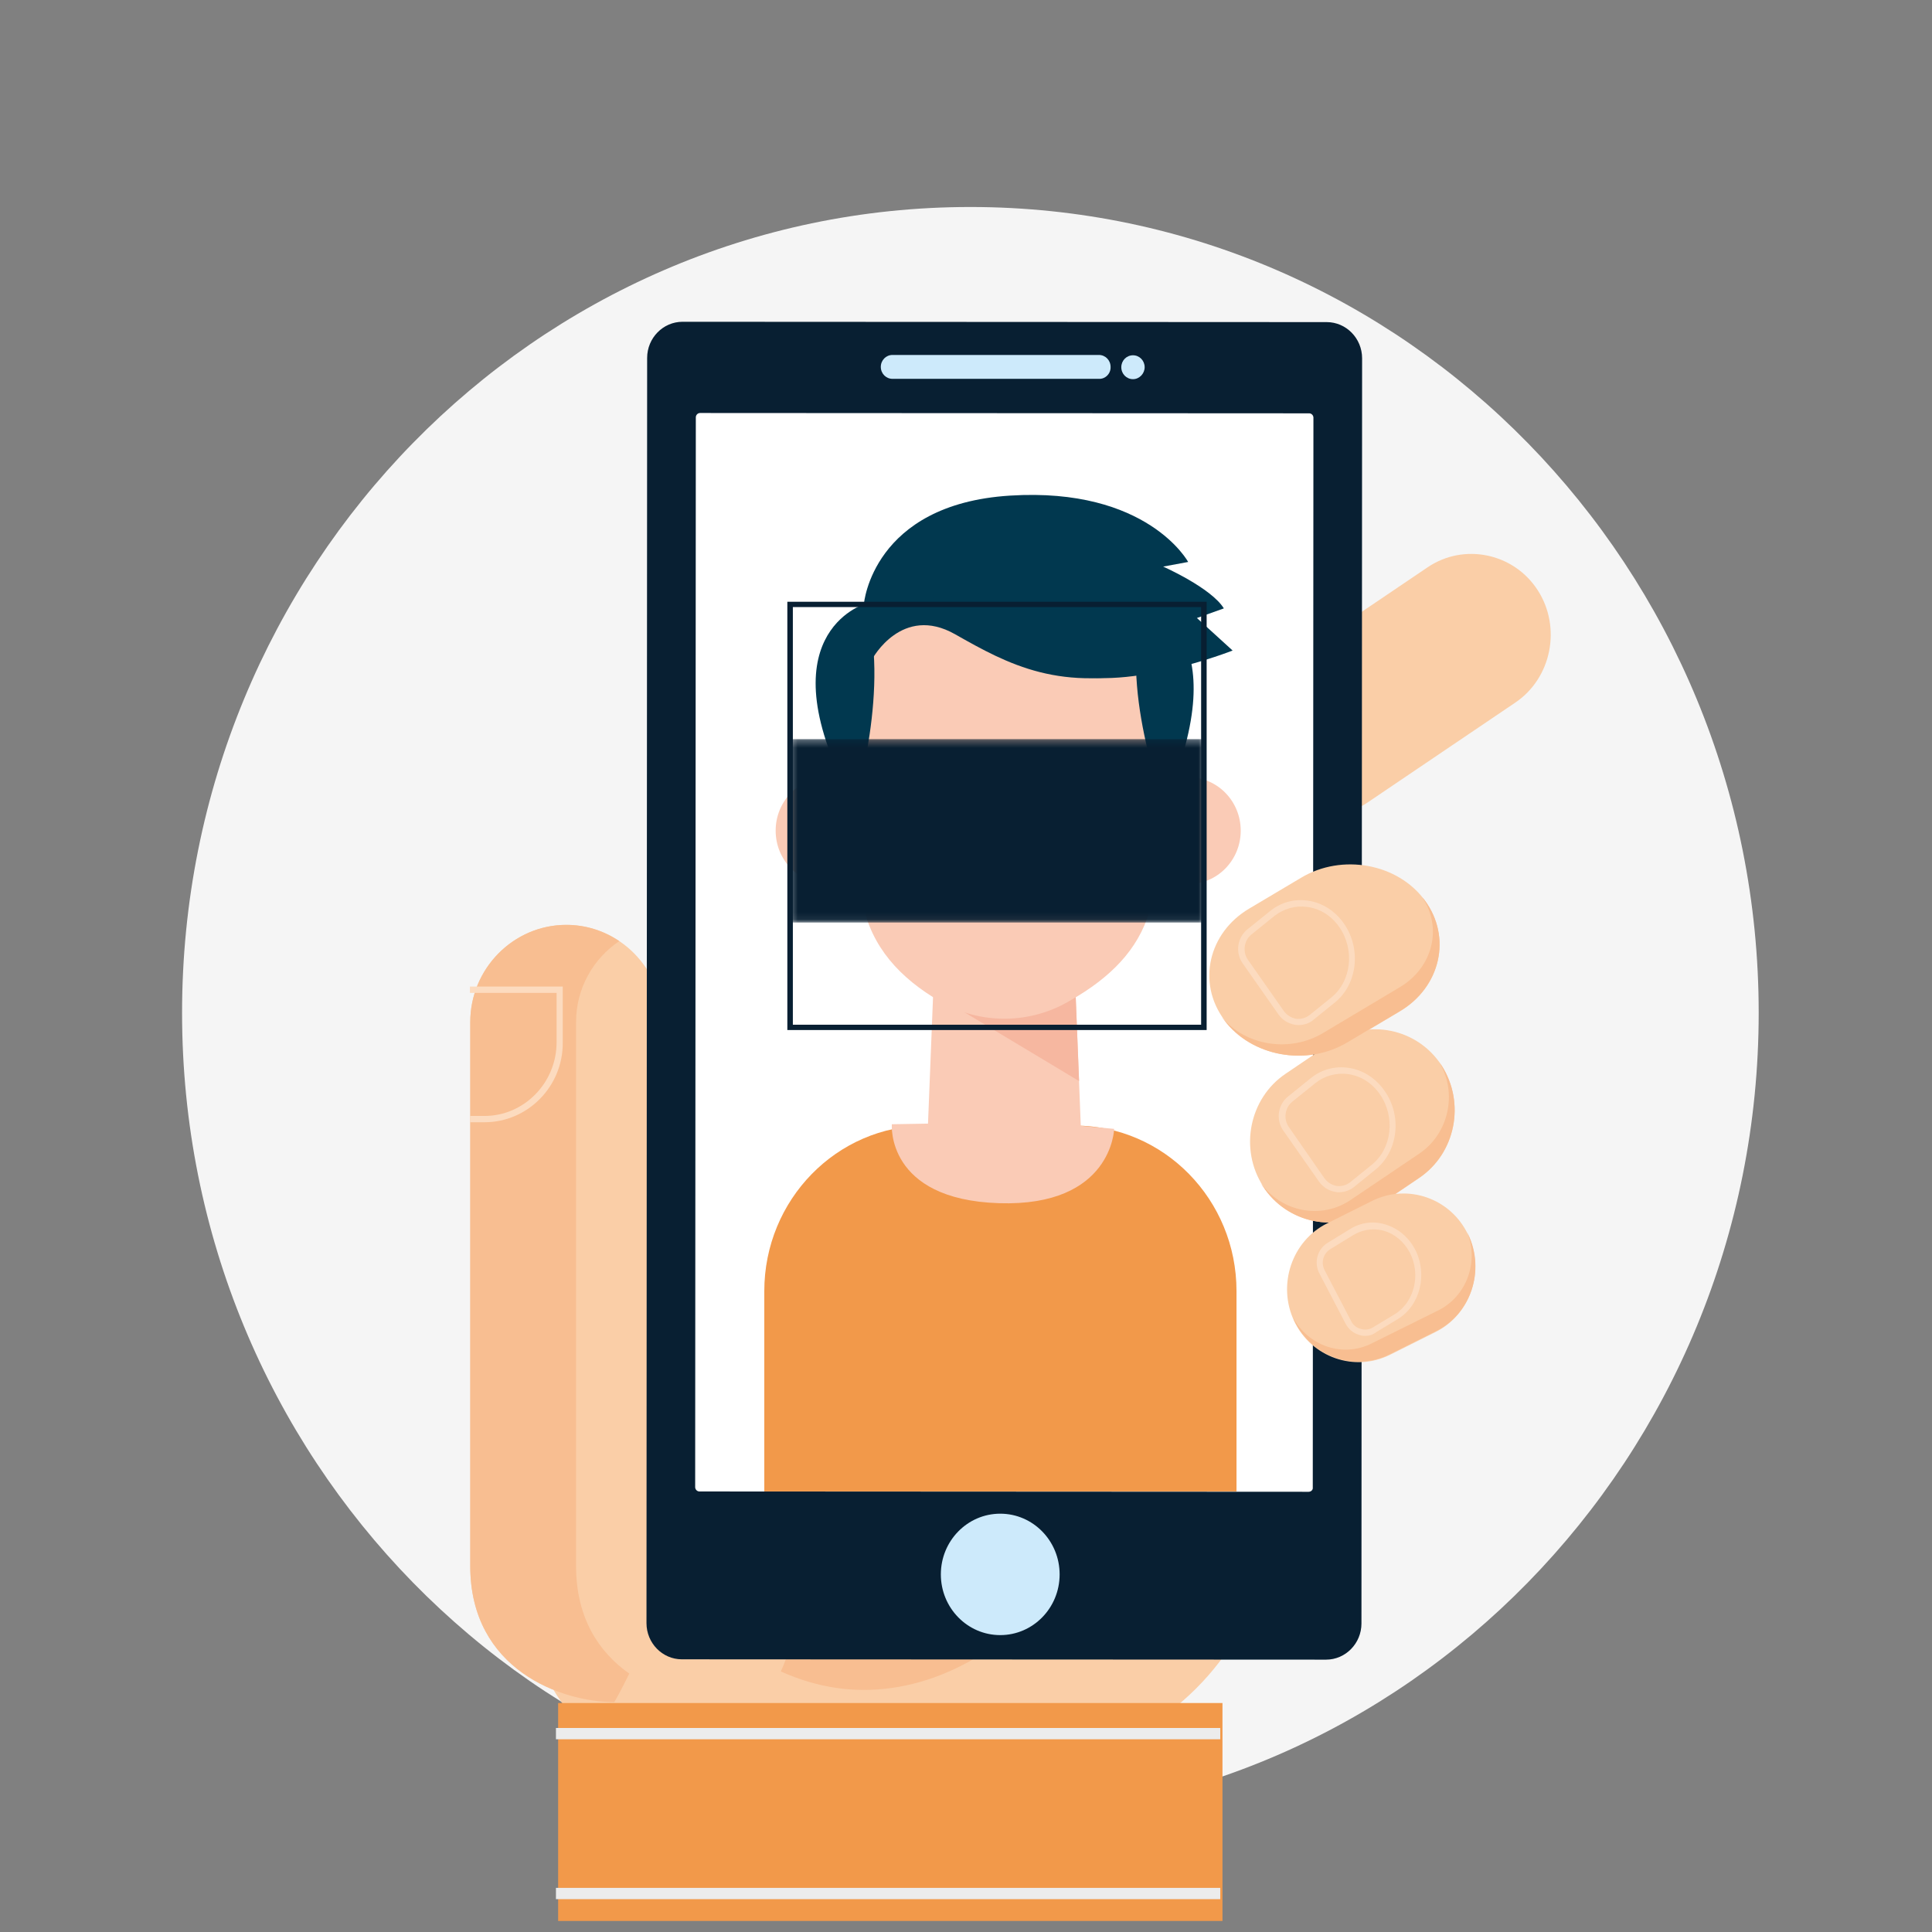<svg width="270" height="270" viewBox="0 0 270 270" fill="none" xmlns="http://www.w3.org/2000/svg">
  <rect x="0" y="0" width="270" height="270" fill="#808080" stroke="none"/>
  <path d="M135.612 254.145C196.456 254.145 245.78 203.728 245.78 141.537C245.78 79.345 196.456 28.928 135.612 28.928C74.768 28.928 25.444 79.345 25.444 141.537C25.444 203.728 74.768 254.145 135.612 254.145Z" fill="#F5F5F5"/>
  <path d="M211.764 98.19L191.127 112.145C186.047 115.575 179.108 114.138 175.752 108.946C172.396 103.753 173.802 96.66 178.881 93.23L199.518 79.275C204.598 75.845 211.537 77.282 214.893 82.474C218.25 87.666 216.844 94.76 211.764 98.19Z" fill="#FACEA7"/>
  <path d="M178.972 191.513C183.553 237.873 154.843 248.813 128.718 249.602C89.35 250.807 65.176 177.79 75.517 167.266C77.83 164.902 81.594 165.922 91.255 161.286C98.739 157.67 103.501 153.683 105.496 152.107C113.343 145.987 144.547 125.774 162.916 134.768C179.426 142.835 177.067 172.412 178.972 191.513Z" fill="#FACEA7"/>
  <path d="M164.458 186.459C160.784 208.527 143.867 235.462 121.552 236.157C87.944 237.177 67.307 174.684 76.106 165.737C78.056 163.743 81.277 164.624 89.531 160.591C95.926 157.484 99.963 154.1 101.732 152.756C108.444 147.517 135.068 130.225 150.761 137.921C164.866 144.782 167.18 170.28 164.458 186.459Z" fill="#F8BE91"/>
  <path d="M85.858 237.873C78.465 237.873 65.72 233.329 65.72 218.865V142.835C65.72 135.371 71.752 129.251 79.145 129.251C86.538 129.251 92.57 135.371 92.57 142.835V218.865C92.57 226.329 85.858 237.873 85.858 237.873Z" fill="#FACEA7"/>
  <path d="M92.57 245.893C103.166 245.893 111.755 234.747 111.755 220.998C111.755 207.248 103.166 196.102 92.57 196.102C81.974 196.102 73.385 207.248 73.385 220.998C73.385 234.747 81.974 245.893 92.57 245.893Z" fill="#FACEA7"/>
  <path d="M170.842 238H78V268.458H170.842V238Z" fill="#F2994A"/>
  <path d="M170.536 263.834H77.694V265.41H170.536V263.834Z" fill="#ECECEC"/>
  <path d="M80.506 218.865V142.835C80.506 138.106 82.909 133.98 86.538 131.523C84.406 130.086 81.866 129.251 79.145 129.251C71.752 129.251 65.72 135.371 65.72 142.835V218.865C65.72 233.329 78.465 237.873 85.858 237.873C85.858 237.873 86.765 236.296 87.944 233.886C83.771 230.965 80.506 226.19 80.506 218.865Z" fill="#F8BE91"/>
  <path d="M170.536 241.489H77.694V243.065H170.536V241.489Z" fill="#ECECEC"/>
  <path d="M67.715 156.836H65.674V155.955H67.715C73.249 155.955 77.784 151.319 77.784 145.663V138.755H65.674V137.874H78.646V145.709C78.691 151.829 73.748 156.836 67.715 156.836Z" fill="#FCDBBF"/>
  <path d="M185.322 231.938L95.291 231.892C92.57 231.892 90.348 229.62 90.348 226.839L90.439 50.022C90.439 47.241 92.661 44.969 95.382 44.969L185.412 45.015C188.134 45.015 190.356 47.287 190.356 50.069L190.265 226.885C190.265 229.667 188.043 231.938 185.322 231.938Z" fill="#081F32"/>
  <path d="M182.873 208.48L97.741 208.434C97.423 208.434 97.151 208.156 97.151 207.831L97.242 58.321C97.242 57.996 97.514 57.718 97.831 57.718L182.963 57.764C183.281 57.764 183.553 58.042 183.553 58.367L183.462 207.878C183.508 208.202 183.235 208.48 182.873 208.48Z" fill="white"/>
  <path d="M153.573 52.943H124.727C123.82 52.943 123.094 52.201 123.094 51.274C123.094 50.347 123.82 49.605 124.727 49.605H153.573C154.48 49.605 155.206 50.347 155.206 51.274C155.251 52.201 154.48 52.989 153.573 52.943Z" fill="#CDEAFB"/>
  <path d="M158.335 52.989C157.428 52.989 156.703 52.248 156.703 51.32C156.703 50.393 157.428 49.651 158.335 49.651C159.242 49.651 159.968 50.393 159.968 51.32C159.968 52.201 159.242 52.989 158.335 52.989Z" fill="#CDEAFB"/>
  <path d="M198.339 164.624L191.898 168.982C186.818 172.413 179.879 170.975 176.523 165.783C173.166 160.591 174.572 153.498 179.652 150.067L186.093 145.709C191.172 142.279 198.112 143.716 201.468 148.908C204.824 154.147 203.418 161.193 198.339 164.624Z" fill="#FACEA7"/>
  <path d="M201.468 148.908C201.377 148.769 201.287 148.676 201.196 148.537C203.691 152.802 202.466 158.412 198.384 161.193L188.769 167.684C184.687 170.465 179.153 169.399 176.251 165.412C176.341 165.551 176.387 165.69 176.477 165.783C179.834 170.975 186.773 172.412 191.853 168.982L198.293 164.624C203.418 161.193 204.824 154.147 201.468 148.908Z" fill="#F8BE91"/>
  <path d="M187.136 166.618C186.954 166.618 186.818 166.618 186.637 166.571C185.73 166.432 184.913 165.922 184.369 165.18L179.335 157.995C178.292 156.511 178.564 154.425 179.97 153.266L183.19 150.67C184.687 149.464 186.546 148.954 188.451 149.233C190.447 149.511 192.261 150.67 193.486 152.431C195.98 155.955 195.391 160.915 192.216 163.465L189.177 165.922C188.633 166.339 187.907 166.618 187.136 166.618ZM185.095 164.67C185.503 165.227 186.093 165.598 186.773 165.737C187.453 165.829 188.134 165.644 188.678 165.227L191.717 162.77C194.529 160.498 195.028 156.094 192.851 152.941C191.762 151.365 190.175 150.345 188.406 150.113C186.773 149.882 185.095 150.345 183.825 151.365L180.605 153.961C179.562 154.796 179.335 156.372 180.106 157.485L185.095 164.67Z" fill="#FCDBBF"/>
  <path d="M200.561 186.181L194.257 189.334C189.313 191.791 183.281 189.705 180.877 184.651C178.473 179.598 180.514 173.432 185.458 170.975L191.762 167.823C196.706 165.366 202.738 167.452 205.142 172.505C207.591 177.558 205.55 183.724 200.561 186.181Z" fill="#FACEA7"/>
  <path d="M205.186 172.505C205.141 172.366 205.05 172.273 205.005 172.134C206.728 176.26 205.005 181.128 201.014 183.122L191.67 187.758C187.679 189.751 182.872 188.128 180.74 184.188C180.785 184.327 180.831 184.42 180.876 184.559C183.28 189.612 189.312 191.745 194.256 189.241L200.56 186.089C205.549 183.724 207.59 177.558 205.186 172.505Z" fill="#F8BE91"/>
  <path d="M190.764 186.691C190.492 186.691 190.22 186.645 189.948 186.552C189.132 186.32 188.451 185.764 188.043 184.976L184.369 177.929C183.598 176.446 184.097 174.591 185.503 173.71L188.678 171.763C190.175 170.836 191.898 170.604 193.576 171.114C195.345 171.624 196.842 172.876 197.749 174.591C199.563 178.068 198.475 182.472 195.3 184.373L192.306 186.181C191.853 186.552 191.309 186.691 190.764 186.691ZM191.898 171.81C190.946 171.81 189.993 172.088 189.132 172.598L185.957 174.545C184.913 175.148 184.551 176.492 185.14 177.558L188.814 184.605C189.086 185.161 189.585 185.579 190.175 185.718C190.764 185.903 191.399 185.81 191.898 185.486L194.892 183.678C197.658 182.009 198.611 178.115 197.023 175.055C196.207 173.525 194.937 172.459 193.395 171.995C192.851 171.856 192.352 171.81 191.898 171.81Z" fill="#FCDBBF"/>
  <path d="M172.804 208.434H106.812V180.433C106.812 167.684 116.926 157.299 129.444 157.299H150.171C162.644 157.299 172.804 167.637 172.804 180.433V208.434Z" fill="#F2994A"/>
  <path d="M195.617 141.351L188.36 145.663C182.646 149.093 174.845 147.656 171.08 142.51C167.27 137.364 168.858 130.364 174.572 126.98L181.829 122.668C187.544 119.238 195.345 120.675 199.11 125.821C202.919 130.967 201.332 137.967 195.617 141.351Z" fill="#FACEA7"/>
  <path d="M199.11 125.821C199.019 125.682 198.928 125.589 198.792 125.45C201.604 129.669 200.244 135.232 195.617 137.967L184.823 144.411C180.197 147.146 173.983 146.126 170.763 142.14C170.853 142.279 170.944 142.418 171.035 142.51C174.845 147.656 182.6 149.094 188.315 145.663L195.572 141.351C201.332 137.967 202.92 130.967 199.11 125.821Z" fill="#F8BE91"/>
  <path d="M181.467 143.252C181.285 143.252 181.149 143.252 180.968 143.206C180.06 143.067 179.244 142.557 178.7 141.815L173.665 134.629C172.622 133.146 172.894 131.059 174.3 129.9L177.521 127.304C179.017 126.099 180.877 125.589 182.782 125.867C184.777 126.145 186.592 127.304 187.816 129.066C190.265 132.589 189.721 137.55 186.546 140.1L183.507 142.557C182.963 143.02 182.238 143.252 181.467 143.252ZM179.426 141.305C179.834 141.861 180.423 142.232 181.104 142.371C181.784 142.464 182.464 142.279 183.009 141.861L186.047 139.404C188.859 137.133 189.358 132.728 187.181 129.576C186.093 128 184.505 126.98 182.691 126.748C181.058 126.516 179.426 126.98 178.11 128L174.89 130.596C173.847 131.43 173.62 133.007 174.391 134.119L179.426 141.305Z" fill="#FCDBBF"/>
  <path d="M139.785 228.508C144.369 228.508 148.085 224.71 148.085 220.024C148.085 215.339 144.369 211.54 139.785 211.54C135.201 211.54 131.485 215.339 131.485 220.024C131.485 224.71 135.201 228.508 139.785 228.508Z" fill="#CDEAFB"/>
  <path d="M151.124 159.432L150.126 134.119L130.623 133.563L129.444 163.233C129.308 166.478 132.075 165.876 135.249 165.736L145.999 165.18C148.992 164.995 151.26 162.445 151.124 159.432Z" fill="#FACBB6"/>
  <path d="M131.349 139.404L150.806 151.087L150.126 134.119L131.349 139.404Z" fill="#F6B7A0"/>
  <path d="M173.393 116.085C173.393 120.211 170.128 123.549 166.091 123.549C162.054 123.549 158.789 120.211 158.789 116.085C158.789 111.959 162.054 108.621 166.091 108.621C170.128 108.621 173.393 111.959 173.393 116.085Z" fill="#FACBB6"/>
  <path d="M115.701 123.549C119.734 123.549 123.004 120.207 123.004 116.085C123.004 111.963 119.734 108.621 115.701 108.621C111.668 108.621 108.399 111.963 108.399 116.085C108.399 120.207 111.668 123.549 115.701 123.549Z" fill="#FACBB6"/>
  <path d="M163.597 102.733C163.597 112.237 162.236 120.443 160.921 126.284C159.605 131.987 155.886 135.974 150.67 139.172L149.718 139.729C144.139 143.159 137.064 143.252 131.394 139.96C125.725 136.669 121.779 132.311 120.554 126.192C118.332 115.065 118.105 102.733 118.105 102.733C118.105 102.733 115.974 78.719 140.511 79.183C165.048 79.693 163.597 102.733 163.597 102.733Z" fill="#FACBB6"/>
  <path d="M119.42 112.515C119.42 112.515 124.591 95.455 120.826 84.421C120.872 84.421 106.404 88.64 119.42 112.515Z" fill="#01384F"/>
  <path d="M162.689 112.515C162.689 112.515 156.158 95.455 159.923 84.421C159.877 84.421 173.393 87.806 162.689 112.515Z" fill="#01384F"/>
  <path d="M121.915 92.071C121.915 92.071 126.042 84.421 133.481 88.64C140.919 92.859 148.266 96.892 161.556 93.554L159.787 84.375C159.787 84.375 141.327 64.301 120.736 84.375L121.915 92.071Z" fill="#01384F"/>
  <path d="M120.736 84.375C120.736 84.375 121.915 70.467 141.146 69.262C160.376 68.056 166.046 78.534 166.046 78.534L162.553 79.183C162.553 79.183 169.266 82.15 171.035 85.024L167.27 86.368L172.259 90.912C172.259 90.912 156.566 97.124 147.904 93.786L140.692 82.66L120.736 84.375Z" fill="#01384F"/>
  <path d="M132.755 156.975L124.636 157.114C124.636 157.114 123.775 167.637 139.604 168.147C155.433 168.657 155.705 157.763 155.705 157.763L147.133 156.975H132.755Z" fill="#FACBB6"/>
  <path d="M168.631 143.948H110.032V84.097H168.631V143.948ZM110.803 143.206H167.86V84.839H110.803V143.206Z" fill="#081F32"/>
  <mask id="mask0" mask-type="alpha" maskUnits="userSpaceOnUse" x="110" y="103" width="59" height="26">
    <path d="M168.404 103.29H110.304V128.927H168.404V103.29Z" fill="url(#paint0_linear)"/>
  </mask>
  <g mask="url(#mask0)">
    <path d="M168.404 103.29H110.304V128.927H168.404V103.29Z" fill="#081F32"/>
  </g>
  <defs>
    <linearGradient id="paint0_linear" x1="139.326" y1="101.207" x2="139.326" y2="127.751" gradientUnits="userSpaceOnUse">
      <stop stop-color="white"/>
      <stop offset="1"/>
    </linearGradient>
  </defs>
</svg>
